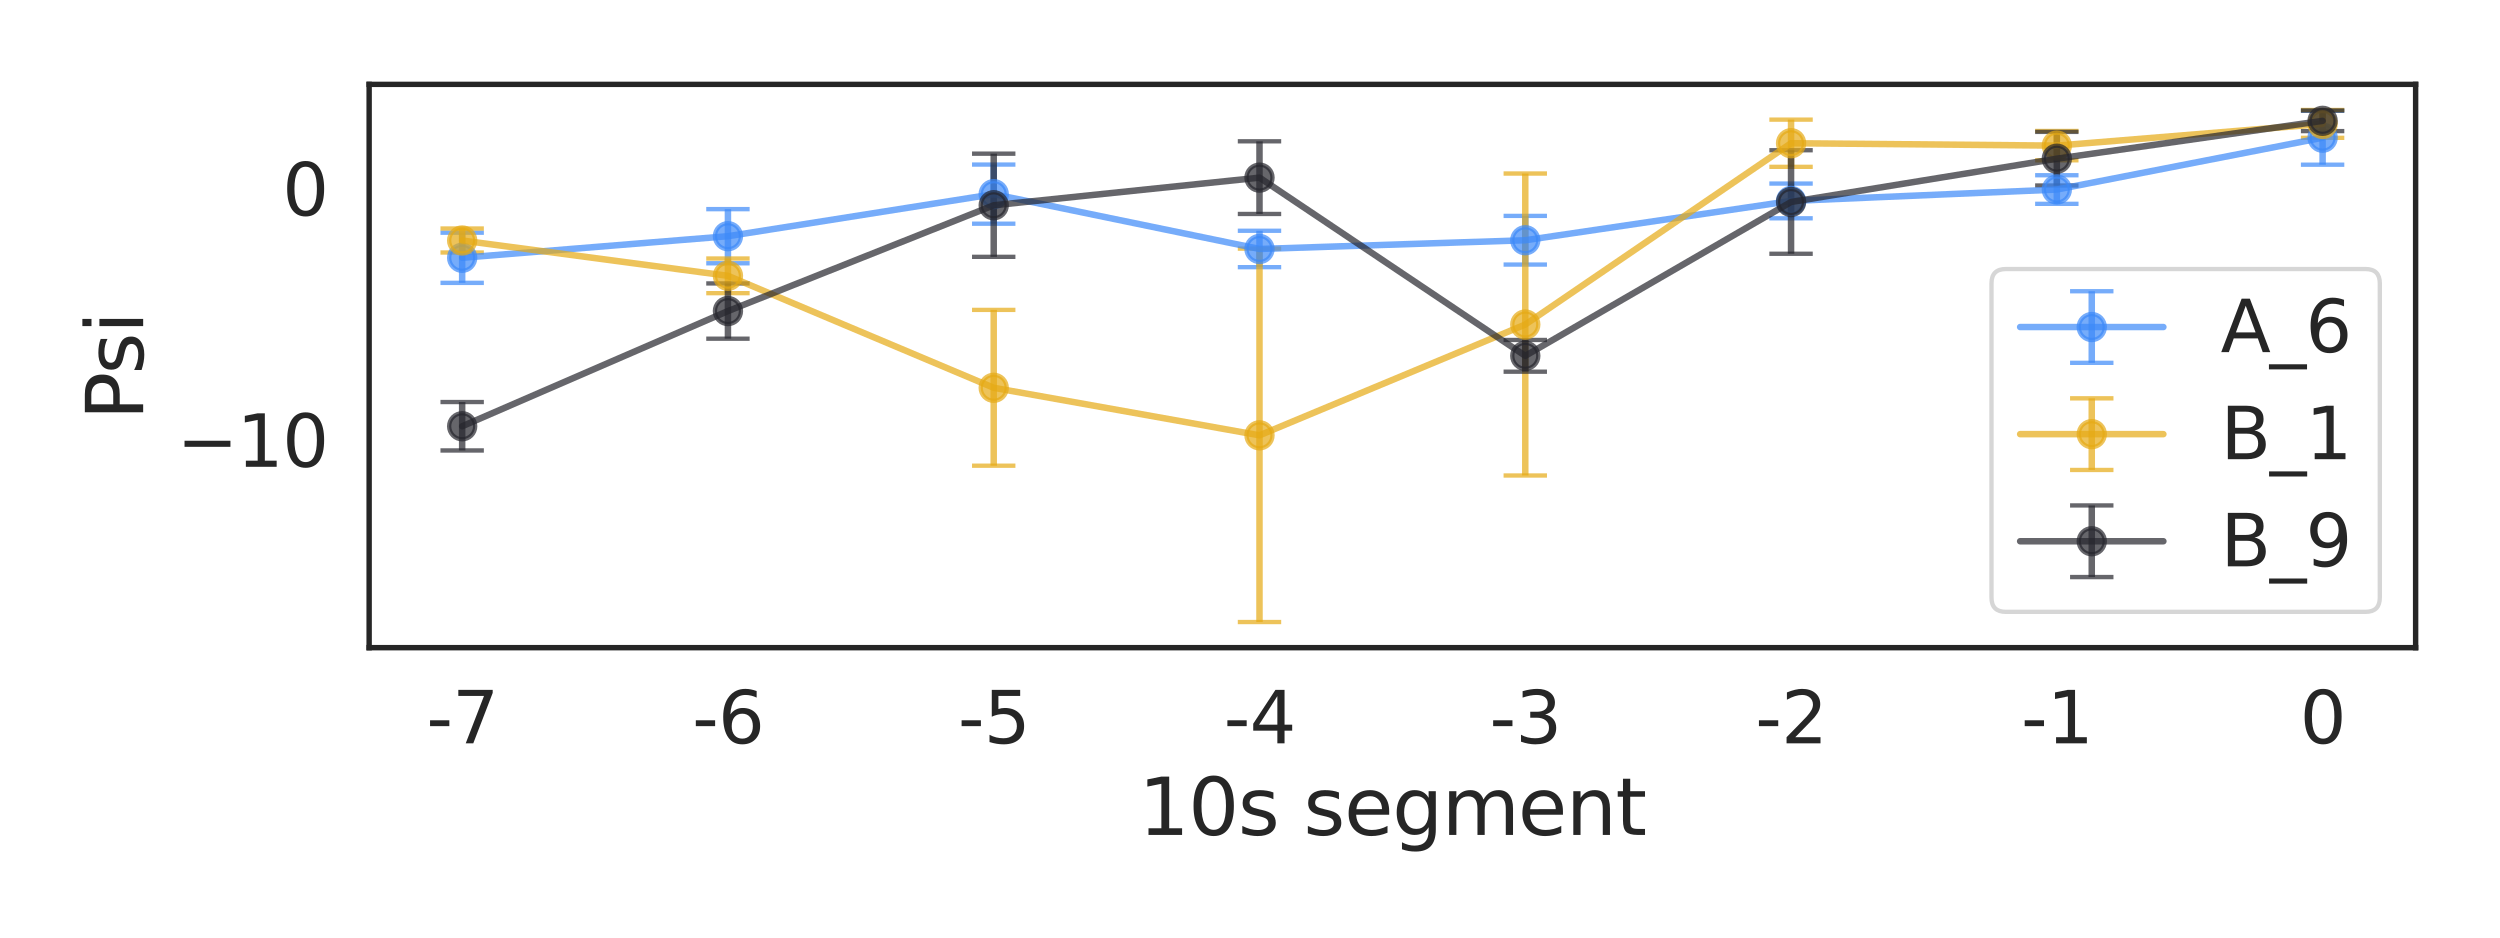 <?xml version="1.0" encoding="utf-8" standalone="no"?>
<!DOCTYPE svg PUBLIC "-//W3C//DTD SVG 1.1//EN"
  "http://www.w3.org/Graphics/SVG/1.1/DTD/svg11.dtd">
<svg xmlns:xlink="http://www.w3.org/1999/xlink" width="576pt" height="216pt" viewBox="0 0 576 216" xmlns="http://www.w3.org/2000/svg" version="1.1">
 <defs>
  <style type="text/css">*{stroke-linejoin: round; stroke-linecap: butt}</style>
 </defs>
 <g id="figure_1">
  <g id="patch_1">
   <path d="M 0 216 
L 576 216 
L 576 0 
L 0 0 
z
" style="fill: #ffffff"/>
  </g>
  <g id="axes_1">
   <g id="patch_2">
    <path d="M 85.05 149.22 
L 556.56 149.22 
L 556.56 19.44 
L 85.05 19.44 
z
" style="fill: #ffffff"/>
   </g>
   <g id="matplotlib.axis_1">
    <g id="xtick_1">
     <g id="text_1">
      <!-- -7 -->
      <g style="fill: #262626" transform="translate(98.257 171.257) scale(0.165 -0.165)">
       <defs>
        <path id="DejaVuSans-2d" d="M 313 2009 
L 1997 2009 
L 1997 1497 
L 313 1497 
L 313 2009 
z
" transform="scale(0.016)"/>
        <path id="DejaVuSans-37" d="M 525 4666 
L 3525 4666 
L 3525 4397 
L 1831 0 
L 1172 0 
L 2766 4134 
L 525 4134 
L 525 4666 
z
" transform="scale(0.016)"/>
       </defs>
       <use xlink:href="#DejaVuSans-2d"/>
       <use xlink:href="#DejaVuSans-37" x="36.084"/>
      </g>
     </g>
    </g>
    <g id="xtick_2">
     <g id="text_2">
      <!-- -6 -->
      <g style="fill: #262626" transform="translate(159.492 171.257) scale(0.165 -0.165)">
       <defs>
        <path id="DejaVuSans-36" d="M 2113 2584 
Q 1688 2584 1439 2293 
Q 1191 2003 1191 1497 
Q 1191 994 1439 701 
Q 1688 409 2113 409 
Q 2538 409 2786 701 
Q 3034 994 3034 1497 
Q 3034 2003 2786 2293 
Q 2538 2584 2113 2584 
z
M 3366 4563 
L 3366 3988 
Q 3128 4100 2886 4159 
Q 2644 4219 2406 4219 
Q 1781 4219 1451 3797 
Q 1122 3375 1075 2522 
Q 1259 2794 1537 2939 
Q 1816 3084 2150 3084 
Q 2853 3084 3261 2657 
Q 3669 2231 3669 1497 
Q 3669 778 3244 343 
Q 2819 -91 2113 -91 
Q 1303 -91 875 529 
Q 447 1150 447 2328 
Q 447 3434 972 4092 
Q 1497 4750 2381 4750 
Q 2619 4750 2861 4703 
Q 3103 4656 3366 4563 
z
" transform="scale(0.016)"/>
       </defs>
       <use xlink:href="#DejaVuSans-2d"/>
       <use xlink:href="#DejaVuSans-36" x="36.084"/>
      </g>
     </g>
    </g>
    <g id="xtick_3">
     <g id="text_3">
      <!-- -5 -->
      <g style="fill: #262626" transform="translate(220.727 171.257) scale(0.165 -0.165)">
       <defs>
        <path id="DejaVuSans-35" d="M 691 4666 
L 3169 4666 
L 3169 4134 
L 1269 4134 
L 1269 2991 
Q 1406 3038 1543 3061 
Q 1681 3084 1819 3084 
Q 2600 3084 3056 2656 
Q 3513 2228 3513 1497 
Q 3513 744 3044 326 
Q 2575 -91 1722 -91 
Q 1428 -91 1123 -41 
Q 819 9 494 109 
L 494 744 
Q 775 591 1075 516 
Q 1375 441 1709 441 
Q 2250 441 2565 725 
Q 2881 1009 2881 1497 
Q 2881 1984 2565 2268 
Q 2250 2553 1709 2553 
Q 1456 2553 1204 2497 
Q 953 2441 691 2322 
L 691 4666 
z
" transform="scale(0.016)"/>
       </defs>
       <use xlink:href="#DejaVuSans-2d"/>
       <use xlink:href="#DejaVuSans-35" x="36.084"/>
      </g>
     </g>
    </g>
    <g id="xtick_4">
     <g id="text_4">
      <!-- -4 -->
      <g style="fill: #262626" transform="translate(281.962 171.257) scale(0.165 -0.165)">
       <defs>
        <path id="DejaVuSans-34" d="M 2419 4116 
L 825 1625 
L 2419 1625 
L 2419 4116 
z
M 2253 4666 
L 3047 4666 
L 3047 1625 
L 3713 1625 
L 3713 1100 
L 3047 1100 
L 3047 0 
L 2419 0 
L 2419 1100 
L 313 1100 
L 313 1709 
L 2253 4666 
z
" transform="scale(0.016)"/>
       </defs>
       <use xlink:href="#DejaVuSans-2d"/>
       <use xlink:href="#DejaVuSans-34" x="36.084"/>
      </g>
     </g>
    </g>
    <g id="xtick_5">
     <g id="text_5">
      <!-- -3 -->
      <g style="fill: #262626" transform="translate(343.197 171.257) scale(0.165 -0.165)">
       <defs>
        <path id="DejaVuSans-33" d="M 2597 2516 
Q 3050 2419 3304 2112 
Q 3559 1806 3559 1356 
Q 3559 666 3084 287 
Q 2609 -91 1734 -91 
Q 1441 -91 1130 -33 
Q 819 25 488 141 
L 488 750 
Q 750 597 1062 519 
Q 1375 441 1716 441 
Q 2309 441 2620 675 
Q 2931 909 2931 1356 
Q 2931 1769 2642 2001 
Q 2353 2234 1838 2234 
L 1294 2234 
L 1294 2753 
L 1863 2753 
Q 2328 2753 2575 2939 
Q 2822 3125 2822 3475 
Q 2822 3834 2567 4026 
Q 2313 4219 1838 4219 
Q 1578 4219 1281 4162 
Q 984 4106 628 3988 
L 628 4550 
Q 988 4650 1302 4700 
Q 1616 4750 1894 4750 
Q 2613 4750 3031 4423 
Q 3450 4097 3450 3541 
Q 3450 3153 3228 2886 
Q 3006 2619 2597 2516 
z
" transform="scale(0.016)"/>
       </defs>
       <use xlink:href="#DejaVuSans-2d"/>
       <use xlink:href="#DejaVuSans-33" x="36.084"/>
      </g>
     </g>
    </g>
    <g id="xtick_6">
     <g id="text_6">
      <!-- -2 -->
      <g style="fill: #262626" transform="translate(404.432 171.257) scale(0.165 -0.165)">
       <defs>
        <path id="DejaVuSans-32" d="M 1228 531 
L 3431 531 
L 3431 0 
L 469 0 
L 469 531 
Q 828 903 1448 1529 
Q 2069 2156 2228 2338 
Q 2531 2678 2651 2914 
Q 2772 3150 2772 3378 
Q 2772 3750 2511 3984 
Q 2250 4219 1831 4219 
Q 1534 4219 1204 4116 
Q 875 4013 500 3803 
L 500 4441 
Q 881 4594 1212 4672 
Q 1544 4750 1819 4750 
Q 2544 4750 2975 4387 
Q 3406 4025 3406 3419 
Q 3406 3131 3298 2873 
Q 3191 2616 2906 2266 
Q 2828 2175 2409 1742 
Q 1991 1309 1228 531 
z
" transform="scale(0.016)"/>
       </defs>
       <use xlink:href="#DejaVuSans-2d"/>
       <use xlink:href="#DejaVuSans-32" x="36.084"/>
      </g>
     </g>
    </g>
    <g id="xtick_7">
     <g id="text_7">
      <!-- -1 -->
      <g style="fill: #262626" transform="translate(465.667 171.257) scale(0.165 -0.165)">
       <defs>
        <path id="DejaVuSans-31" d="M 794 531 
L 1825 531 
L 1825 4091 
L 703 3866 
L 703 4441 
L 1819 4666 
L 2450 4666 
L 2450 531 
L 3481 531 
L 3481 0 
L 794 0 
L 794 531 
z
" transform="scale(0.016)"/>
       </defs>
       <use xlink:href="#DejaVuSans-2d"/>
       <use xlink:href="#DejaVuSans-31" x="36.084"/>
      </g>
     </g>
    </g>
    <g id="xtick_8">
     <g id="text_8">
      <!-- 0 -->
      <g style="fill: #262626" transform="translate(529.879 171.257) scale(0.165 -0.165)">
       <defs>
        <path id="DejaVuSans-30" d="M 2034 4250 
Q 1547 4250 1301 3770 
Q 1056 3291 1056 2328 
Q 1056 1369 1301 889 
Q 1547 409 2034 409 
Q 2525 409 2770 889 
Q 3016 1369 3016 2328 
Q 3016 3291 2770 3770 
Q 2525 4250 2034 4250 
z
M 2034 4750 
Q 2819 4750 3233 4129 
Q 3647 3509 3647 2328 
Q 3647 1150 3233 529 
Q 2819 -91 2034 -91 
Q 1250 -91 836 529 
Q 422 1150 422 2328 
Q 422 3509 836 4129 
Q 1250 4750 2034 4750 
z
" transform="scale(0.016)"/>
       </defs>
       <use xlink:href="#DejaVuSans-30"/>
      </g>
     </g>
    </g>
    <g id="text_9">
     <!-- 10s segment -->
     <g style="fill: #262626" transform="translate(262.327 192.366) scale(0.18 -0.18)">
      <defs>
       <path id="DejaVuSans-73" d="M 2834 3397 
L 2834 2853 
Q 2591 2978 2328 3040 
Q 2066 3103 1784 3103 
Q 1356 3103 1142 2972 
Q 928 2841 928 2578 
Q 928 2378 1081 2264 
Q 1234 2150 1697 2047 
L 1894 2003 
Q 2506 1872 2764 1633 
Q 3022 1394 3022 966 
Q 3022 478 2636 193 
Q 2250 -91 1575 -91 
Q 1294 -91 989 -36 
Q 684 19 347 128 
L 347 722 
Q 666 556 975 473 
Q 1284 391 1588 391 
Q 1994 391 2212 530 
Q 2431 669 2431 922 
Q 2431 1156 2273 1281 
Q 2116 1406 1581 1522 
L 1381 1569 
Q 847 1681 609 1914 
Q 372 2147 372 2553 
Q 372 3047 722 3315 
Q 1072 3584 1716 3584 
Q 2034 3584 2315 3537 
Q 2597 3491 2834 3397 
z
" transform="scale(0.016)"/>
       <path id="DejaVuSans-20" transform="scale(0.016)"/>
       <path id="DejaVuSans-65" d="M 3597 1894 
L 3597 1613 
L 953 1613 
Q 991 1019 1311 708 
Q 1631 397 2203 397 
Q 2534 397 2845 478 
Q 3156 559 3463 722 
L 3463 178 
Q 3153 47 2828 -22 
Q 2503 -91 2169 -91 
Q 1331 -91 842 396 
Q 353 884 353 1716 
Q 353 2575 817 3079 
Q 1281 3584 2069 3584 
Q 2775 3584 3186 3129 
Q 3597 2675 3597 1894 
z
M 3022 2063 
Q 3016 2534 2758 2815 
Q 2500 3097 2075 3097 
Q 1594 3097 1305 2825 
Q 1016 2553 972 2059 
L 3022 2063 
z
" transform="scale(0.016)"/>
       <path id="DejaVuSans-67" d="M 2906 1791 
Q 2906 2416 2648 2759 
Q 2391 3103 1925 3103 
Q 1463 3103 1205 2759 
Q 947 2416 947 1791 
Q 947 1169 1205 825 
Q 1463 481 1925 481 
Q 2391 481 2648 825 
Q 2906 1169 2906 1791 
z
M 3481 434 
Q 3481 -459 3084 -895 
Q 2688 -1331 1869 -1331 
Q 1566 -1331 1297 -1286 
Q 1028 -1241 775 -1147 
L 775 -588 
Q 1028 -725 1275 -790 
Q 1522 -856 1778 -856 
Q 2344 -856 2625 -561 
Q 2906 -266 2906 331 
L 2906 616 
Q 2728 306 2450 153 
Q 2172 0 1784 0 
Q 1141 0 747 490 
Q 353 981 353 1791 
Q 353 2603 747 3093 
Q 1141 3584 1784 3584 
Q 2172 3584 2450 3431 
Q 2728 3278 2906 2969 
L 2906 3500 
L 3481 3500 
L 3481 434 
z
" transform="scale(0.016)"/>
       <path id="DejaVuSans-6d" d="M 3328 2828 
Q 3544 3216 3844 3400 
Q 4144 3584 4550 3584 
Q 5097 3584 5394 3201 
Q 5691 2819 5691 2113 
L 5691 0 
L 5113 0 
L 5113 2094 
Q 5113 2597 4934 2840 
Q 4756 3084 4391 3084 
Q 3944 3084 3684 2787 
Q 3425 2491 3425 1978 
L 3425 0 
L 2847 0 
L 2847 2094 
Q 2847 2600 2669 2842 
Q 2491 3084 2119 3084 
Q 1678 3084 1418 2786 
Q 1159 2488 1159 1978 
L 1159 0 
L 581 0 
L 581 3500 
L 1159 3500 
L 1159 2956 
Q 1356 3278 1631 3431 
Q 1906 3584 2284 3584 
Q 2666 3584 2933 3390 
Q 3200 3197 3328 2828 
z
" transform="scale(0.016)"/>
       <path id="DejaVuSans-6e" d="M 3513 2113 
L 3513 0 
L 2938 0 
L 2938 2094 
Q 2938 2591 2744 2837 
Q 2550 3084 2163 3084 
Q 1697 3084 1428 2787 
Q 1159 2491 1159 1978 
L 1159 0 
L 581 0 
L 581 3500 
L 1159 3500 
L 1159 2956 
Q 1366 3272 1645 3428 
Q 1925 3584 2291 3584 
Q 2894 3584 3203 3211 
Q 3513 2838 3513 2113 
z
" transform="scale(0.016)"/>
       <path id="DejaVuSans-74" d="M 1172 4494 
L 1172 3500 
L 2356 3500 
L 2356 3053 
L 1172 3053 
L 1172 1153 
Q 1172 725 1289 603 
Q 1406 481 1766 481 
L 2356 481 
L 2356 0 
L 1766 0 
Q 1100 0 847 248 
Q 594 497 594 1153 
L 594 3053 
L 172 3053 
L 172 3500 
L 594 3500 
L 594 4494 
L 1172 4494 
z
" transform="scale(0.016)"/>
      </defs>
      <use xlink:href="#DejaVuSans-31"/>
      <use xlink:href="#DejaVuSans-30" x="63.623"/>
      <use xlink:href="#DejaVuSans-73" x="127.246"/>
      <use xlink:href="#DejaVuSans-20" x="179.346"/>
      <use xlink:href="#DejaVuSans-73" x="211.133"/>
      <use xlink:href="#DejaVuSans-65" x="263.232"/>
      <use xlink:href="#DejaVuSans-67" x="324.756"/>
      <use xlink:href="#DejaVuSans-6d" x="388.232"/>
      <use xlink:href="#DejaVuSans-65" x="485.645"/>
      <use xlink:href="#DejaVuSans-6e" x="547.168"/>
      <use xlink:href="#DejaVuSans-74" x="610.547"/>
     </g>
    </g>
   </g>
   <g id="matplotlib.axis_2">
    <g id="ytick_1">
     <g id="text_10">
      <!-- −10 -->
      <g style="fill: #262626" transform="translate(40.727 107.545) scale(0.165 -0.165)">
       <defs>
        <path id="DejaVuSans-2212" d="M 678 2272 
L 4684 2272 
L 4684 1741 
L 678 1741 
L 678 2272 
z
" transform="scale(0.016)"/>
       </defs>
       <use xlink:href="#DejaVuSans-2212"/>
       <use xlink:href="#DejaVuSans-31" x="83.789"/>
       <use xlink:href="#DejaVuSans-30" x="147.412"/>
      </g>
     </g>
    </g>
    <g id="ytick_2">
     <g id="text_11">
      <!-- 0 -->
      <g style="fill: #262626" transform="translate(65.052 49.638) scale(0.165 -0.165)">
       <use xlink:href="#DejaVuSans-30"/>
      </g>
     </g>
    </g>
    <g id="text_12">
     <!-- Psi -->
     <g style="fill: #262626" transform="translate(32.984 96.788) rotate(-90) scale(0.18 -0.18)">
      <defs>
       <path id="DejaVuSans-50" d="M 1259 4147 
L 1259 2394 
L 2053 2394 
Q 2494 2394 2734 2622 
Q 2975 2850 2975 3272 
Q 2975 3691 2734 3919 
Q 2494 4147 2053 4147 
L 1259 4147 
z
M 628 4666 
L 2053 4666 
Q 2838 4666 3239 4311 
Q 3641 3956 3641 3272 
Q 3641 2581 3239 2228 
Q 2838 1875 2053 1875 
L 1259 1875 
L 1259 0 
L 628 0 
L 628 4666 
z
" transform="scale(0.016)"/>
       <path id="DejaVuSans-69" d="M 603 3500 
L 1178 3500 
L 1178 0 
L 603 0 
L 603 3500 
z
M 603 4863 
L 1178 4863 
L 1178 4134 
L 603 4134 
L 603 4863 
z
" transform="scale(0.016)"/>
      </defs>
      <use xlink:href="#DejaVuSans-50"/>
      <use xlink:href="#DejaVuSans-73" x="58.553"/>
      <use xlink:href="#DejaVuSans-69" x="110.652"/>
     </g>
    </g>
   </g>
   <g id="LineCollection_1">
    <path d="M 106.482 65.173 
L 106.482 53.616 
" clip-path="url(#pa825a86af2)" style="fill: none; stroke: #3d8af9; stroke-opacity: 0.7; stroke-width: 1.5"/>
    <path d="M 167.717 60.656 
L 167.717 48.185 
" clip-path="url(#pa825a86af2)" style="fill: none; stroke: #3d8af9; stroke-opacity: 0.7; stroke-width: 1.5"/>
    <path d="M 228.952 51.543 
L 228.952 37.919 
" clip-path="url(#pa825a86af2)" style="fill: none; stroke: #3d8af9; stroke-opacity: 0.7; stroke-width: 1.5"/>
    <path d="M 290.187 61.555 
L 290.187 53.171 
" clip-path="url(#pa825a86af2)" style="fill: none; stroke: #3d8af9; stroke-opacity: 0.7; stroke-width: 1.5"/>
    <path d="M 351.423 60.961 
L 351.423 49.741 
" clip-path="url(#pa825a86af2)" style="fill: none; stroke: #3d8af9; stroke-opacity: 0.7; stroke-width: 1.5"/>
    <path d="M 412.658 50.29 
L 412.658 42.299 
" clip-path="url(#pa825a86af2)" style="fill: none; stroke: #3d8af9; stroke-opacity: 0.7; stroke-width: 1.5"/>
    <path d="M 473.893 46.964 
L 473.893 40.375 
" clip-path="url(#pa825a86af2)" style="fill: none; stroke: #3d8af9; stroke-opacity: 0.7; stroke-width: 1.5"/>
    <path d="M 535.128 37.95 
L 535.128 25.506 
" clip-path="url(#pa825a86af2)" style="fill: none; stroke: #3d8af9; stroke-opacity: 0.7; stroke-width: 1.5"/>
   </g>
   <g id="line2d_1">
    <defs>
     <path id="m7406c07737" d="M 5 0 
L -5 -0 
" style="stroke: #3d8af9; stroke-opacity: 0.7"/>
    </defs>
    <g clip-path="url(#pa825a86af2)">
     <use xlink:href="#m7406c07737" x="106.482" y="65.173" style="fill: #3d8af9; fill-opacity: 0.7; stroke: #3d8af9; stroke-opacity: 0.7"/>
     <use xlink:href="#m7406c07737" x="167.717" y="60.656" style="fill: #3d8af9; fill-opacity: 0.7; stroke: #3d8af9; stroke-opacity: 0.7"/>
     <use xlink:href="#m7406c07737" x="228.952" y="51.543" style="fill: #3d8af9; fill-opacity: 0.7; stroke: #3d8af9; stroke-opacity: 0.7"/>
     <use xlink:href="#m7406c07737" x="290.187" y="61.555" style="fill: #3d8af9; fill-opacity: 0.7; stroke: #3d8af9; stroke-opacity: 0.7"/>
     <use xlink:href="#m7406c07737" x="351.423" y="60.961" style="fill: #3d8af9; fill-opacity: 0.7; stroke: #3d8af9; stroke-opacity: 0.7"/>
     <use xlink:href="#m7406c07737" x="412.658" y="50.29" style="fill: #3d8af9; fill-opacity: 0.7; stroke: #3d8af9; stroke-opacity: 0.7"/>
     <use xlink:href="#m7406c07737" x="473.893" y="46.964" style="fill: #3d8af9; fill-opacity: 0.7; stroke: #3d8af9; stroke-opacity: 0.7"/>
     <use xlink:href="#m7406c07737" x="535.128" y="37.95" style="fill: #3d8af9; fill-opacity: 0.7; stroke: #3d8af9; stroke-opacity: 0.7"/>
    </g>
   </g>
   <g id="line2d_2">
    <g clip-path="url(#pa825a86af2)">
     <use xlink:href="#m7406c07737" x="106.482" y="53.616" style="fill: #3d8af9; fill-opacity: 0.7; stroke: #3d8af9; stroke-opacity: 0.7"/>
     <use xlink:href="#m7406c07737" x="167.717" y="48.185" style="fill: #3d8af9; fill-opacity: 0.7; stroke: #3d8af9; stroke-opacity: 0.7"/>
     <use xlink:href="#m7406c07737" x="228.952" y="37.919" style="fill: #3d8af9; fill-opacity: 0.7; stroke: #3d8af9; stroke-opacity: 0.7"/>
     <use xlink:href="#m7406c07737" x="290.187" y="53.171" style="fill: #3d8af9; fill-opacity: 0.7; stroke: #3d8af9; stroke-opacity: 0.7"/>
     <use xlink:href="#m7406c07737" x="351.423" y="49.741" style="fill: #3d8af9; fill-opacity: 0.7; stroke: #3d8af9; stroke-opacity: 0.7"/>
     <use xlink:href="#m7406c07737" x="412.658" y="42.299" style="fill: #3d8af9; fill-opacity: 0.7; stroke: #3d8af9; stroke-opacity: 0.7"/>
     <use xlink:href="#m7406c07737" x="473.893" y="40.375" style="fill: #3d8af9; fill-opacity: 0.7; stroke: #3d8af9; stroke-opacity: 0.7"/>
     <use xlink:href="#m7406c07737" x="535.128" y="25.506" style="fill: #3d8af9; fill-opacity: 0.7; stroke: #3d8af9; stroke-opacity: 0.7"/>
    </g>
   </g>
   <g id="LineCollection_2">
    <path d="M 106.482 58.171 
L 106.482 52.647 
" clip-path="url(#pa825a86af2)" style="fill: none; stroke: #e6aa15; stroke-opacity: 0.7; stroke-width: 1.5"/>
    <path d="M 167.717 67.54 
L 167.717 59.553 
" clip-path="url(#pa825a86af2)" style="fill: none; stroke: #e6aa15; stroke-opacity: 0.7; stroke-width: 1.5"/>
    <path d="M 228.952 107.302 
L 228.952 71.398 
" clip-path="url(#pa825a86af2)" style="fill: none; stroke: #e6aa15; stroke-opacity: 0.7; stroke-width: 1.5"/>
    <path d="M 290.187 143.321 
L 290.187 57.28 
" clip-path="url(#pa825a86af2)" style="fill: none; stroke: #e6aa15; stroke-opacity: 0.7; stroke-width: 1.5"/>
    <path d="M 351.423 109.554 
L 351.423 39.982 
" clip-path="url(#pa825a86af2)" style="fill: none; stroke: #e6aa15; stroke-opacity: 0.7; stroke-width: 1.5"/>
    <path d="M 412.658 38.438 
L 412.658 27.557 
" clip-path="url(#pa825a86af2)" style="fill: none; stroke: #e6aa15; stroke-opacity: 0.7; stroke-width: 1.5"/>
    <path d="M 473.893 36.929 
L 473.893 30.174 
" clip-path="url(#pa825a86af2)" style="fill: none; stroke: #e6aa15; stroke-opacity: 0.7; stroke-width: 1.5"/>
    <path d="M 535.128 31.761 
L 535.128 25.339 
" clip-path="url(#pa825a86af2)" style="fill: none; stroke: #e6aa15; stroke-opacity: 0.7; stroke-width: 1.5"/>
   </g>
   <g id="line2d_3">
    <defs>
     <path id="md3c854a609" d="M 5 0 
L -5 -0 
" style="stroke: #e6aa15; stroke-opacity: 0.7"/>
    </defs>
    <g clip-path="url(#pa825a86af2)">
     <use xlink:href="#md3c854a609" x="106.482" y="58.171" style="fill: #e6aa15; fill-opacity: 0.7; stroke: #e6aa15; stroke-opacity: 0.7"/>
     <use xlink:href="#md3c854a609" x="167.717" y="67.54" style="fill: #e6aa15; fill-opacity: 0.7; stroke: #e6aa15; stroke-opacity: 0.7"/>
     <use xlink:href="#md3c854a609" x="228.952" y="107.302" style="fill: #e6aa15; fill-opacity: 0.7; stroke: #e6aa15; stroke-opacity: 0.7"/>
     <use xlink:href="#md3c854a609" x="290.187" y="143.321" style="fill: #e6aa15; fill-opacity: 0.7; stroke: #e6aa15; stroke-opacity: 0.7"/>
     <use xlink:href="#md3c854a609" x="351.423" y="109.554" style="fill: #e6aa15; fill-opacity: 0.7; stroke: #e6aa15; stroke-opacity: 0.7"/>
     <use xlink:href="#md3c854a609" x="412.658" y="38.438" style="fill: #e6aa15; fill-opacity: 0.7; stroke: #e6aa15; stroke-opacity: 0.7"/>
     <use xlink:href="#md3c854a609" x="473.893" y="36.929" style="fill: #e6aa15; fill-opacity: 0.7; stroke: #e6aa15; stroke-opacity: 0.7"/>
     <use xlink:href="#md3c854a609" x="535.128" y="31.761" style="fill: #e6aa15; fill-opacity: 0.7; stroke: #e6aa15; stroke-opacity: 0.7"/>
    </g>
   </g>
   <g id="line2d_4">
    <g clip-path="url(#pa825a86af2)">
     <use xlink:href="#md3c854a609" x="106.482" y="52.647" style="fill: #e6aa15; fill-opacity: 0.7; stroke: #e6aa15; stroke-opacity: 0.7"/>
     <use xlink:href="#md3c854a609" x="167.717" y="59.553" style="fill: #e6aa15; fill-opacity: 0.7; stroke: #e6aa15; stroke-opacity: 0.7"/>
     <use xlink:href="#md3c854a609" x="228.952" y="71.398" style="fill: #e6aa15; fill-opacity: 0.7; stroke: #e6aa15; stroke-opacity: 0.7"/>
     <use xlink:href="#md3c854a609" x="290.187" y="57.28" style="fill: #e6aa15; fill-opacity: 0.7; stroke: #e6aa15; stroke-opacity: 0.7"/>
     <use xlink:href="#md3c854a609" x="351.423" y="39.982" style="fill: #e6aa15; fill-opacity: 0.7; stroke: #e6aa15; stroke-opacity: 0.7"/>
     <use xlink:href="#md3c854a609" x="412.658" y="27.557" style="fill: #e6aa15; fill-opacity: 0.7; stroke: #e6aa15; stroke-opacity: 0.7"/>
     <use xlink:href="#md3c854a609" x="473.893" y="30.174" style="fill: #e6aa15; fill-opacity: 0.7; stroke: #e6aa15; stroke-opacity: 0.7"/>
     <use xlink:href="#md3c854a609" x="535.128" y="25.339" style="fill: #e6aa15; fill-opacity: 0.7; stroke: #e6aa15; stroke-opacity: 0.7"/>
    </g>
   </g>
   <g id="LineCollection_3">
    <path d="M 106.482 103.787 
L 106.482 92.631 
" clip-path="url(#pa825a86af2)" style="fill: none; stroke: #26262d; stroke-opacity: 0.7; stroke-width: 1.5"/>
    <path d="M 167.717 78.031 
L 167.717 65.305 
" clip-path="url(#pa825a86af2)" style="fill: none; stroke: #26262d; stroke-opacity: 0.7; stroke-width: 1.5"/>
    <path d="M 228.952 59.178 
L 228.952 35.404 
" clip-path="url(#pa825a86af2)" style="fill: none; stroke: #26262d; stroke-opacity: 0.7; stroke-width: 1.5"/>
    <path d="M 290.187 49.294 
L 290.187 32.557 
" clip-path="url(#pa825a86af2)" style="fill: none; stroke: #26262d; stroke-opacity: 0.7; stroke-width: 1.5"/>
    <path d="M 351.423 85.637 
L 351.423 78.333 
" clip-path="url(#pa825a86af2)" style="fill: none; stroke: #26262d; stroke-opacity: 0.7; stroke-width: 1.5"/>
    <path d="M 412.658 58.466 
L 412.658 34.61 
" clip-path="url(#pa825a86af2)" style="fill: none; stroke: #26262d; stroke-opacity: 0.7; stroke-width: 1.5"/>
    <path d="M 473.893 42.735 
L 473.893 30.391 
" clip-path="url(#pa825a86af2)" style="fill: none; stroke: #26262d; stroke-opacity: 0.7; stroke-width: 1.5"/>
    <path d="M 535.128 30.21 
L 535.128 25.476 
" clip-path="url(#pa825a86af2)" style="fill: none; stroke: #26262d; stroke-opacity: 0.7; stroke-width: 1.5"/>
   </g>
   <g id="line2d_5">
    <defs>
     <path id="md2b7463343" d="M 5 0 
L -5 -0 
" style="stroke: #26262d; stroke-opacity: 0.7"/>
    </defs>
    <g clip-path="url(#pa825a86af2)">
     <use xlink:href="#md2b7463343" x="106.482" y="103.787" style="fill: #26262d; fill-opacity: 0.7; stroke: #26262d; stroke-opacity: 0.7"/>
     <use xlink:href="#md2b7463343" x="167.717" y="78.031" style="fill: #26262d; fill-opacity: 0.7; stroke: #26262d; stroke-opacity: 0.7"/>
     <use xlink:href="#md2b7463343" x="228.952" y="59.178" style="fill: #26262d; fill-opacity: 0.7; stroke: #26262d; stroke-opacity: 0.7"/>
     <use xlink:href="#md2b7463343" x="290.187" y="49.294" style="fill: #26262d; fill-opacity: 0.7; stroke: #26262d; stroke-opacity: 0.7"/>
     <use xlink:href="#md2b7463343" x="351.423" y="85.637" style="fill: #26262d; fill-opacity: 0.7; stroke: #26262d; stroke-opacity: 0.7"/>
     <use xlink:href="#md2b7463343" x="412.658" y="58.466" style="fill: #26262d; fill-opacity: 0.7; stroke: #26262d; stroke-opacity: 0.7"/>
     <use xlink:href="#md2b7463343" x="473.893" y="42.735" style="fill: #26262d; fill-opacity: 0.7; stroke: #26262d; stroke-opacity: 0.7"/>
     <use xlink:href="#md2b7463343" x="535.128" y="30.21" style="fill: #26262d; fill-opacity: 0.7; stroke: #26262d; stroke-opacity: 0.7"/>
    </g>
   </g>
   <g id="line2d_6">
    <g clip-path="url(#pa825a86af2)">
     <use xlink:href="#md2b7463343" x="106.482" y="92.631" style="fill: #26262d; fill-opacity: 0.7; stroke: #26262d; stroke-opacity: 0.7"/>
     <use xlink:href="#md2b7463343" x="167.717" y="65.305" style="fill: #26262d; fill-opacity: 0.7; stroke: #26262d; stroke-opacity: 0.7"/>
     <use xlink:href="#md2b7463343" x="228.952" y="35.404" style="fill: #26262d; fill-opacity: 0.7; stroke: #26262d; stroke-opacity: 0.7"/>
     <use xlink:href="#md2b7463343" x="290.187" y="32.557" style="fill: #26262d; fill-opacity: 0.7; stroke: #26262d; stroke-opacity: 0.7"/>
     <use xlink:href="#md2b7463343" x="351.423" y="78.333" style="fill: #26262d; fill-opacity: 0.7; stroke: #26262d; stroke-opacity: 0.7"/>
     <use xlink:href="#md2b7463343" x="412.658" y="34.61" style="fill: #26262d; fill-opacity: 0.7; stroke: #26262d; stroke-opacity: 0.7"/>
     <use xlink:href="#md2b7463343" x="473.893" y="30.391" style="fill: #26262d; fill-opacity: 0.7; stroke: #26262d; stroke-opacity: 0.7"/>
     <use xlink:href="#md2b7463343" x="535.128" y="25.476" style="fill: #26262d; fill-opacity: 0.7; stroke: #26262d; stroke-opacity: 0.7"/>
    </g>
   </g>
   <g id="line2d_7">
    <path d="M 106.482 59.395 
L 167.717 54.42 
L 228.952 44.731 
L 290.187 57.363 
L 351.423 55.351 
L 412.658 46.294 
L 473.893 43.669 
L 535.128 31.728 
" clip-path="url(#pa825a86af2)" style="fill: none; stroke: #3d8af9; stroke-opacity: 0.7; stroke-width: 1.5; stroke-linecap: round"/>
    <defs>
     <path id="m0d265d9094" d="M 0 3 
C 0.796 3 1.559 2.684 2.121 2.121 
C 2.684 1.559 3 0.796 3 0 
C 3 -0.796 2.684 -1.559 2.121 -2.121 
C 1.559 -2.684 0.796 -3 0 -3 
C -0.796 -3 -1.559 -2.684 -2.121 -2.121 
C -2.684 -1.559 -3 -0.796 -3 0 
C -3 0.796 -2.684 1.559 -2.121 2.121 
C -1.559 2.684 -0.796 3 0 3 
z
" style="stroke: #3d8af9; stroke-opacity: 0.7"/>
    </defs>
    <g clip-path="url(#pa825a86af2)">
     <use xlink:href="#m0d265d9094" x="106.482" y="59.395" style="fill: #3d8af9; fill-opacity: 0.7; stroke: #3d8af9; stroke-opacity: 0.7"/>
     <use xlink:href="#m0d265d9094" x="167.717" y="54.42" style="fill: #3d8af9; fill-opacity: 0.7; stroke: #3d8af9; stroke-opacity: 0.7"/>
     <use xlink:href="#m0d265d9094" x="228.952" y="44.731" style="fill: #3d8af9; fill-opacity: 0.7; stroke: #3d8af9; stroke-opacity: 0.7"/>
     <use xlink:href="#m0d265d9094" x="290.187" y="57.363" style="fill: #3d8af9; fill-opacity: 0.7; stroke: #3d8af9; stroke-opacity: 0.7"/>
     <use xlink:href="#m0d265d9094" x="351.423" y="55.351" style="fill: #3d8af9; fill-opacity: 0.7; stroke: #3d8af9; stroke-opacity: 0.7"/>
     <use xlink:href="#m0d265d9094" x="412.658" y="46.294" style="fill: #3d8af9; fill-opacity: 0.7; stroke: #3d8af9; stroke-opacity: 0.7"/>
     <use xlink:href="#m0d265d9094" x="473.893" y="43.669" style="fill: #3d8af9; fill-opacity: 0.7; stroke: #3d8af9; stroke-opacity: 0.7"/>
     <use xlink:href="#m0d265d9094" x="535.128" y="31.728" style="fill: #3d8af9; fill-opacity: 0.7; stroke: #3d8af9; stroke-opacity: 0.7"/>
    </g>
   </g>
   <g id="line2d_8">
    <path d="M 106.482 55.409 
L 167.717 63.546 
L 228.952 89.35 
L 290.187 100.3 
L 351.423 74.768 
L 412.658 32.998 
L 473.893 33.552 
L 535.128 28.55 
" clip-path="url(#pa825a86af2)" style="fill: none; stroke: #e6aa15; stroke-opacity: 0.7; stroke-width: 1.5; stroke-linecap: round"/>
    <defs>
     <path id="m1ecfc23725" d="M 0 3 
C 0.796 3 1.559 2.684 2.121 2.121 
C 2.684 1.559 3 0.796 3 0 
C 3 -0.796 2.684 -1.559 2.121 -2.121 
C 1.559 -2.684 0.796 -3 0 -3 
C -0.796 -3 -1.559 -2.684 -2.121 -2.121 
C -2.684 -1.559 -3 -0.796 -3 0 
C -3 0.796 -2.684 1.559 -2.121 2.121 
C -1.559 2.684 -0.796 3 0 3 
z
" style="stroke: #e6aa15; stroke-opacity: 0.7"/>
    </defs>
    <g clip-path="url(#pa825a86af2)">
     <use xlink:href="#m1ecfc23725" x="106.482" y="55.409" style="fill: #e6aa15; fill-opacity: 0.7; stroke: #e6aa15; stroke-opacity: 0.7"/>
     <use xlink:href="#m1ecfc23725" x="167.717" y="63.546" style="fill: #e6aa15; fill-opacity: 0.7; stroke: #e6aa15; stroke-opacity: 0.7"/>
     <use xlink:href="#m1ecfc23725" x="228.952" y="89.35" style="fill: #e6aa15; fill-opacity: 0.7; stroke: #e6aa15; stroke-opacity: 0.7"/>
     <use xlink:href="#m1ecfc23725" x="290.187" y="100.3" style="fill: #e6aa15; fill-opacity: 0.7; stroke: #e6aa15; stroke-opacity: 0.7"/>
     <use xlink:href="#m1ecfc23725" x="351.423" y="74.768" style="fill: #e6aa15; fill-opacity: 0.7; stroke: #e6aa15; stroke-opacity: 0.7"/>
     <use xlink:href="#m1ecfc23725" x="412.658" y="32.998" style="fill: #e6aa15; fill-opacity: 0.7; stroke: #e6aa15; stroke-opacity: 0.7"/>
     <use xlink:href="#m1ecfc23725" x="473.893" y="33.552" style="fill: #e6aa15; fill-opacity: 0.7; stroke: #e6aa15; stroke-opacity: 0.7"/>
     <use xlink:href="#m1ecfc23725" x="535.128" y="28.55" style="fill: #e6aa15; fill-opacity: 0.7; stroke: #e6aa15; stroke-opacity: 0.7"/>
    </g>
   </g>
   <g id="line2d_9">
    <path d="M 106.482 98.209 
L 167.717 71.668 
L 228.952 47.291 
L 290.187 40.926 
L 351.423 81.985 
L 412.658 46.538 
L 473.893 36.563 
L 535.128 27.843 
" clip-path="url(#pa825a86af2)" style="fill: none; stroke: #26262d; stroke-opacity: 0.7; stroke-width: 1.5; stroke-linecap: round"/>
    <defs>
     <path id="maf10205b1d" d="M 0 3 
C 0.796 3 1.559 2.684 2.121 2.121 
C 2.684 1.559 3 0.796 3 0 
C 3 -0.796 2.684 -1.559 2.121 -2.121 
C 1.559 -2.684 0.796 -3 0 -3 
C -0.796 -3 -1.559 -2.684 -2.121 -2.121 
C -2.684 -1.559 -3 -0.796 -3 0 
C -3 0.796 -2.684 1.559 -2.121 2.121 
C -1.559 2.684 -0.796 3 0 3 
z
" style="stroke: #26262d; stroke-opacity: 0.7"/>
    </defs>
    <g clip-path="url(#pa825a86af2)">
     <use xlink:href="#maf10205b1d" x="106.482" y="98.209" style="fill: #26262d; fill-opacity: 0.7; stroke: #26262d; stroke-opacity: 0.7"/>
     <use xlink:href="#maf10205b1d" x="167.717" y="71.668" style="fill: #26262d; fill-opacity: 0.7; stroke: #26262d; stroke-opacity: 0.7"/>
     <use xlink:href="#maf10205b1d" x="228.952" y="47.291" style="fill: #26262d; fill-opacity: 0.7; stroke: #26262d; stroke-opacity: 0.7"/>
     <use xlink:href="#maf10205b1d" x="290.187" y="40.926" style="fill: #26262d; fill-opacity: 0.7; stroke: #26262d; stroke-opacity: 0.7"/>
     <use xlink:href="#maf10205b1d" x="351.423" y="81.985" style="fill: #26262d; fill-opacity: 0.7; stroke: #26262d; stroke-opacity: 0.7"/>
     <use xlink:href="#maf10205b1d" x="412.658" y="46.538" style="fill: #26262d; fill-opacity: 0.7; stroke: #26262d; stroke-opacity: 0.7"/>
     <use xlink:href="#maf10205b1d" x="473.893" y="36.563" style="fill: #26262d; fill-opacity: 0.7; stroke: #26262d; stroke-opacity: 0.7"/>
     <use xlink:href="#maf10205b1d" x="535.128" y="27.843" style="fill: #26262d; fill-opacity: 0.7; stroke: #26262d; stroke-opacity: 0.7"/>
    </g>
   </g>
   <g id="patch_3">
    <path d="M 85.05 149.22 
L 85.05 19.44 
" style="fill: none; stroke: #262626; stroke-width: 1.25; stroke-linejoin: miter; stroke-linecap: square"/>
   </g>
   <g id="patch_4">
    <path d="M 556.56 149.22 
L 556.56 19.44 
" style="fill: none; stroke: #262626; stroke-width: 1.25; stroke-linejoin: miter; stroke-linecap: square"/>
   </g>
   <g id="patch_5">
    <path d="M 85.05 149.22 
L 556.56 149.22 
" style="fill: none; stroke: #262626; stroke-width: 1.25; stroke-linejoin: miter; stroke-linecap: square"/>
   </g>
   <g id="patch_6">
    <path d="M 85.05 19.44 
L 556.56 19.44 
" style="fill: none; stroke: #262626; stroke-width: 1.25; stroke-linejoin: miter; stroke-linecap: square"/>
   </g>
   <g id="legend_1">
    <g id="patch_7">
     <path d="M 462.141 140.97 
L 545.01 140.97 
Q 548.31 140.97 548.31 137.67 
L 548.31 65.287 
Q 548.31 61.987 545.01 61.987 
L 462.141 61.987 
Q 458.841 61.987 458.841 65.287 
L 458.841 137.67 
Q 458.841 140.97 462.141 140.97 
z
" style="fill: #ffffff; opacity: 0.8; stroke: #cccccc; stroke-linejoin: miter"/>
    </g>
    <g id="LineCollection_4">
     <path d="M 481.941 83.599 
L 481.941 67.099 
" style="fill: none; stroke: #3d8af9; stroke-opacity: 0.7; stroke-width: 1.5"/>
    </g>
    <g id="line2d_10">
     <g>
      <use xlink:href="#m7406c07737" x="481.941" y="83.599" style="fill: #3d8af9; fill-opacity: 0.7; stroke: #3d8af9; stroke-opacity: 0.7"/>
     </g>
    </g>
    <g id="line2d_11">
     <g>
      <use xlink:href="#m7406c07737" x="481.941" y="67.099" style="fill: #3d8af9; fill-opacity: 0.7; stroke: #3d8af9; stroke-opacity: 0.7"/>
     </g>
    </g>
    <g id="line2d_12">
     <path d="M 465.441 75.349 
L 498.441 75.349 
" style="fill: none; stroke: #3d8af9; stroke-opacity: 0.7; stroke-width: 1.5; stroke-linecap: round"/>
    </g>
    <g id="line2d_13">
     <g>
      <use xlink:href="#m0d265d9094" x="481.941" y="75.349" style="fill: #3d8af9; fill-opacity: 0.7; stroke: #3d8af9; stroke-opacity: 0.7"/>
     </g>
    </g>
    <g id="text_13">
     <!-- A_6 -->
     <g style="fill: #262626" transform="translate(511.641 81.124) scale(0.165 -0.165)">
      <defs>
       <path id="DejaVuSans-41" d="M 2188 4044 
L 1331 1722 
L 3047 1722 
L 2188 4044 
z
M 1831 4666 
L 2547 4666 
L 4325 0 
L 3669 0 
L 3244 1197 
L 1141 1197 
L 716 0 
L 50 0 
L 1831 4666 
z
" transform="scale(0.016)"/>
       <path id="DejaVuSans-5f" d="M 3263 -1063 
L 3263 -1509 
L -63 -1509 
L -63 -1063 
L 3263 -1063 
z
" transform="scale(0.016)"/>
      </defs>
      <use xlink:href="#DejaVuSans-41"/>
      <use xlink:href="#DejaVuSans-5f" x="68.408"/>
      <use xlink:href="#DejaVuSans-36" x="118.408"/>
     </g>
    </g>
    <g id="LineCollection_5">
     <path d="M 481.941 108.277 
L 481.941 91.777 
" style="fill: none; stroke: #e6aa15; stroke-opacity: 0.7; stroke-width: 1.5"/>
    </g>
    <g id="line2d_14">
     <g>
      <use xlink:href="#md3c854a609" x="481.941" y="108.277" style="fill: #e6aa15; fill-opacity: 0.7; stroke: #e6aa15; stroke-opacity: 0.7"/>
     </g>
    </g>
    <g id="line2d_15">
     <g>
      <use xlink:href="#md3c854a609" x="481.941" y="91.777" style="fill: #e6aa15; fill-opacity: 0.7; stroke: #e6aa15; stroke-opacity: 0.7"/>
     </g>
    </g>
    <g id="line2d_16">
     <path d="M 465.441 100.027 
L 498.441 100.027 
" style="fill: none; stroke: #e6aa15; stroke-opacity: 0.7; stroke-width: 1.5; stroke-linecap: round"/>
    </g>
    <g id="line2d_17">
     <g>
      <use xlink:href="#m1ecfc23725" x="481.941" y="100.027" style="fill: #e6aa15; fill-opacity: 0.7; stroke: #e6aa15; stroke-opacity: 0.7"/>
     </g>
    </g>
    <g id="text_14">
     <!-- B_1 -->
     <g style="fill: #262626" transform="translate(511.641 105.802) scale(0.165 -0.165)">
      <defs>
       <path id="DejaVuSans-42" d="M 1259 2228 
L 1259 519 
L 2272 519 
Q 2781 519 3026 730 
Q 3272 941 3272 1375 
Q 3272 1813 3026 2020 
Q 2781 2228 2272 2228 
L 1259 2228 
z
M 1259 4147 
L 1259 2741 
L 2194 2741 
Q 2656 2741 2882 2914 
Q 3109 3088 3109 3444 
Q 3109 3797 2882 3972 
Q 2656 4147 2194 4147 
L 1259 4147 
z
M 628 4666 
L 2241 4666 
Q 2963 4666 3353 4366 
Q 3744 4066 3744 3513 
Q 3744 3084 3544 2831 
Q 3344 2578 2956 2516 
Q 3422 2416 3680 2098 
Q 3938 1781 3938 1306 
Q 3938 681 3513 340 
Q 3088 0 2303 0 
L 628 0 
L 628 4666 
z
" transform="scale(0.016)"/>
      </defs>
      <use xlink:href="#DejaVuSans-42"/>
      <use xlink:href="#DejaVuSans-5f" x="68.604"/>
      <use xlink:href="#DejaVuSans-31" x="118.604"/>
     </g>
    </g>
    <g id="LineCollection_6">
     <path d="M 481.941 132.955 
L 481.941 116.455 
" style="fill: none; stroke: #26262d; stroke-opacity: 0.7; stroke-width: 1.5"/>
    </g>
    <g id="line2d_18">
     <g>
      <use xlink:href="#md2b7463343" x="481.941" y="132.955" style="fill: #26262d; fill-opacity: 0.7; stroke: #26262d; stroke-opacity: 0.7"/>
     </g>
    </g>
    <g id="line2d_19">
     <g>
      <use xlink:href="#md2b7463343" x="481.941" y="116.455" style="fill: #26262d; fill-opacity: 0.7; stroke: #26262d; stroke-opacity: 0.7"/>
     </g>
    </g>
    <g id="line2d_20">
     <path d="M 465.441 124.705 
L 498.441 124.705 
" style="fill: none; stroke: #26262d; stroke-opacity: 0.7; stroke-width: 1.5; stroke-linecap: round"/>
    </g>
    <g id="line2d_21">
     <g>
      <use xlink:href="#maf10205b1d" x="481.941" y="124.705" style="fill: #26262d; fill-opacity: 0.7; stroke: #26262d; stroke-opacity: 0.7"/>
     </g>
    </g>
    <g id="text_15">
     <!-- B_9 -->
     <g style="fill: #262626" transform="translate(511.641 130.48) scale(0.165 -0.165)">
      <defs>
       <path id="DejaVuSans-39" d="M 703 97 
L 703 672 
Q 941 559 1184 500 
Q 1428 441 1663 441 
Q 2288 441 2617 861 
Q 2947 1281 2994 2138 
Q 2813 1869 2534 1725 
Q 2256 1581 1919 1581 
Q 1219 1581 811 2004 
Q 403 2428 403 3163 
Q 403 3881 828 4315 
Q 1253 4750 1959 4750 
Q 2769 4750 3195 4129 
Q 3622 3509 3622 2328 
Q 3622 1225 3098 567 
Q 2575 -91 1691 -91 
Q 1453 -91 1209 -44 
Q 966 3 703 97 
z
M 1959 2075 
Q 2384 2075 2632 2365 
Q 2881 2656 2881 3163 
Q 2881 3666 2632 3958 
Q 2384 4250 1959 4250 
Q 1534 4250 1286 3958 
Q 1038 3666 1038 3163 
Q 1038 2656 1286 2365 
Q 1534 2075 1959 2075 
z
" transform="scale(0.016)"/>
      </defs>
      <use xlink:href="#DejaVuSans-42"/>
      <use xlink:href="#DejaVuSans-5f" x="68.604"/>
      <use xlink:href="#DejaVuSans-39" x="118.604"/>
     </g>
    </g>
   </g>
  </g>
 </g>
 <defs>
  <clipPath id="pa825a86af2">
   <rect x="85.05" y="19.44" width="471.51" height="129.78"/>
  </clipPath>
 </defs>
</svg>
